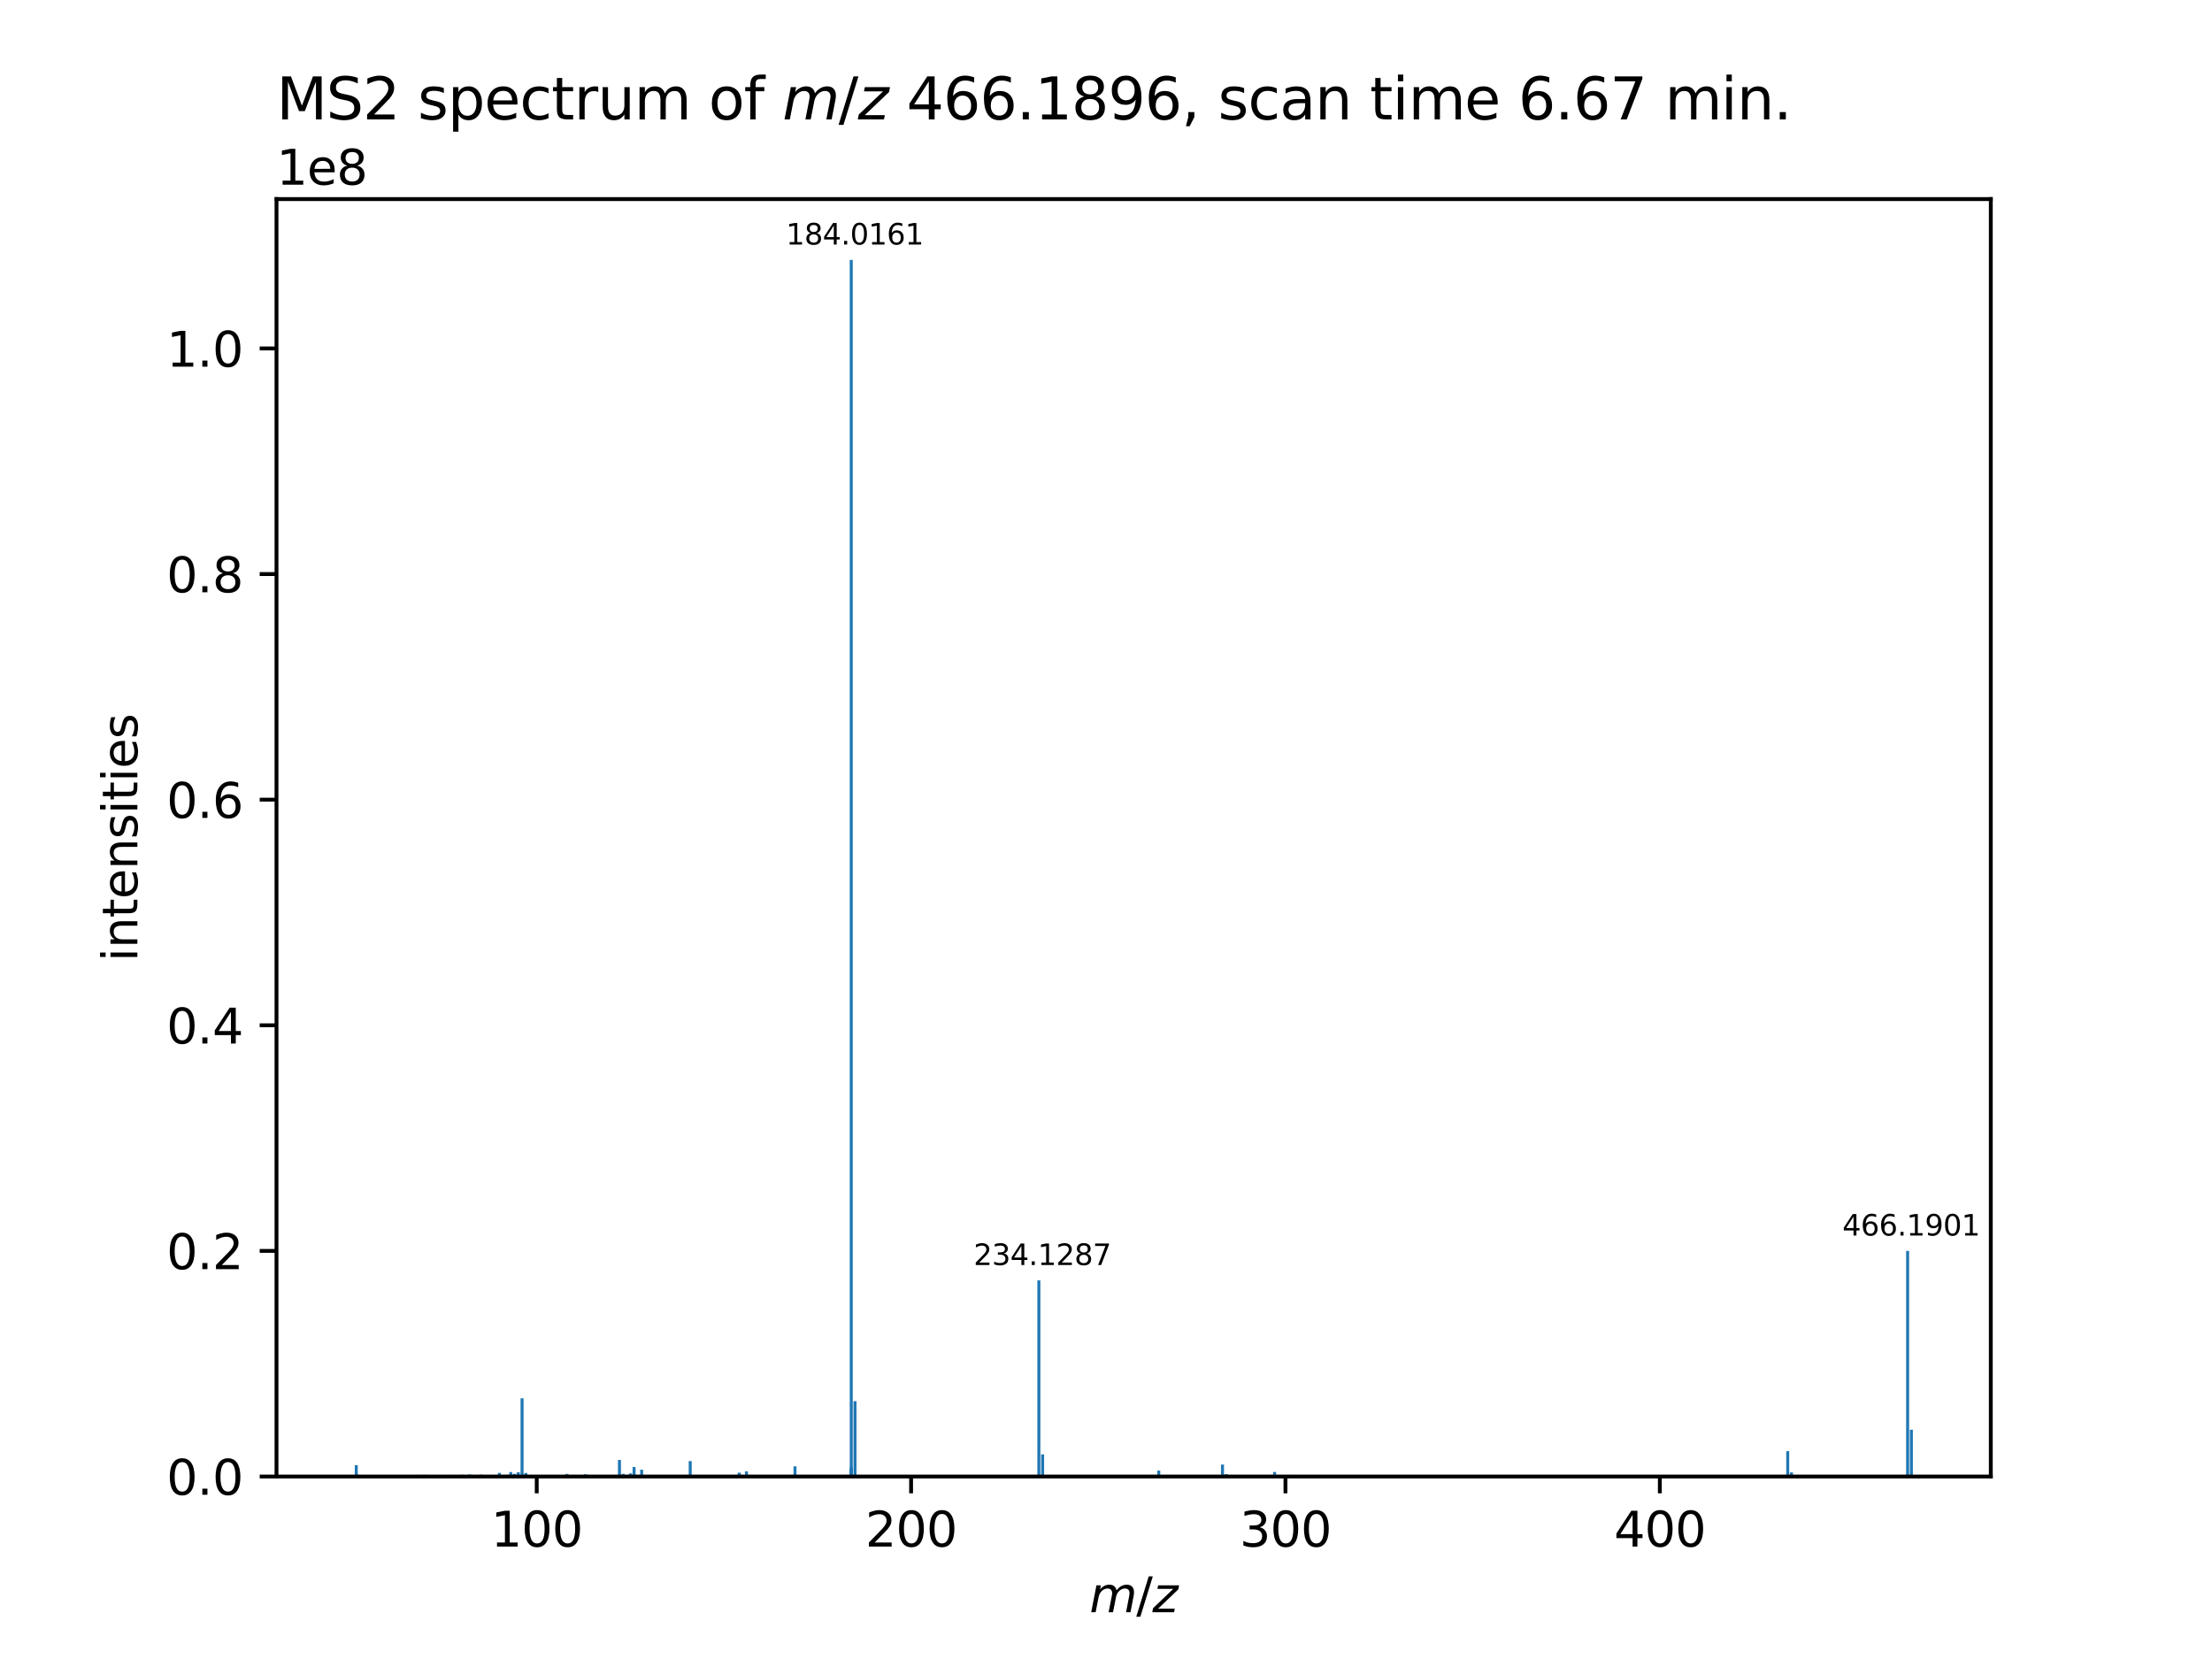 <?xml version="1.0" encoding="utf-8" standalone="no"?>
<!DOCTYPE svg PUBLIC "-//W3C//DTD SVG 1.1//EN"
  "http://www.w3.org/Graphics/SVG/1.1/DTD/svg11.dtd">
<svg xmlns:xlink="http://www.w3.org/1999/xlink" width="460.8pt" height="345.6pt" viewBox="0 0 460.8 345.6" xmlns="http://www.w3.org/2000/svg" version="1.1">
 <defs>
  <style type="text/css">*{stroke-linejoin: round; stroke-linecap: butt}</style>
 </defs>
 <g id="figure_1">
  <g id="patch_1">
   <path d="M 0 345.6 
L 460.8 345.6 
L 460.8 0 
L 0 0 
z
" style="fill: #ffffff"/>
  </g>
  <g id="axes_1">
   <g id="patch_2">
    <path d="M 57.6 307.584 
L 414.72 307.584 
L 414.72 41.472 
L 57.6 41.472 
z
" style="fill: #ffffff"/>
   </g>
   <g id="patch_3">
    <path d="M 73.833 307.584 
L 74.457 307.584 
L 74.457 307.444 
L 73.833 307.444 
z
" clip-path="url(#pfff3646373)" style="fill: #1f77b4"/>
   </g>
   <g id="patch_4">
    <path d="M 73.905 307.584 
L 74.529 307.584 
L 74.529 307.378 
L 73.905 307.378 
z
" clip-path="url(#pfff3646373)" style="fill: #1f77b4"/>
   </g>
   <g id="patch_5">
    <path d="M 73.907 307.584 
L 74.531 307.584 
L 74.531 305.225 
L 73.907 305.225 
z
" clip-path="url(#pfff3646373)" style="fill: #1f77b4"/>
   </g>
   <g id="patch_6">
    <path d="M 73.994 307.584 
L 74.618 307.584 
L 74.618 307.101 
L 73.994 307.101 
z
" clip-path="url(#pfff3646373)" style="fill: #1f77b4"/>
   </g>
   <g id="patch_7">
    <path d="M 75.737 307.584 
L 76.361 307.584 
L 76.361 307.482 
L 75.737 307.482 
z
" clip-path="url(#pfff3646373)" style="fill: #1f77b4"/>
   </g>
   <g id="patch_8">
    <path d="M 75.976 307.584 
L 76.599 307.584 
L 76.599 307.483 
L 75.976 307.483 
z
" clip-path="url(#pfff3646373)" style="fill: #1f77b4"/>
   </g>
   <g id="patch_9">
    <path d="M 76.446 307.584 
L 77.07 307.584 
L 77.07 307.4 
L 76.446 307.4 
z
" clip-path="url(#pfff3646373)" style="fill: #1f77b4"/>
   </g>
   <g id="patch_10">
    <path d="M 84.98 307.584 
L 85.603 307.584 
L 85.603 307.481 
L 84.98 307.481 
z
" clip-path="url(#pfff3646373)" style="fill: #1f77b4"/>
   </g>
   <g id="patch_11">
    <path d="M 85.386 307.584 
L 86.01 307.584 
L 86.01 307.491 
L 85.386 307.491 
z
" clip-path="url(#pfff3646373)" style="fill: #1f77b4"/>
   </g>
   <g id="patch_12">
    <path d="M 85.805 307.584 
L 86.429 307.584 
L 86.429 307.342 
L 85.805 307.342 
z
" clip-path="url(#pfff3646373)" style="fill: #1f77b4"/>
   </g>
   <g id="patch_13">
    <path d="M 86.581 307.584 
L 87.205 307.584 
L 87.205 307.243 
L 86.581 307.243 
z
" clip-path="url(#pfff3646373)" style="fill: #1f77b4"/>
   </g>
   <g id="patch_14">
    <path d="M 87.377 307.584 
L 88.001 307.584 
L 88.001 307.37 
L 87.377 307.37 
z
" clip-path="url(#pfff3646373)" style="fill: #1f77b4"/>
   </g>
   <g id="patch_15">
    <path d="M 87.694 307.584 
L 88.318 307.584 
L 88.318 307.482 
L 87.694 307.482 
z
" clip-path="url(#pfff3646373)" style="fill: #1f77b4"/>
   </g>
   <g id="patch_16">
    <path d="M 88.153 307.584 
L 88.777 307.584 
L 88.777 307.243 
L 88.153 307.243 
z
" clip-path="url(#pfff3646373)" style="fill: #1f77b4"/>
   </g>
   <g id="patch_17">
    <path d="M 94.368 307.584 
L 94.992 307.584 
L 94.992 307.247 
L 94.368 307.247 
z
" clip-path="url(#pfff3646373)" style="fill: #1f77b4"/>
   </g>
   <g id="patch_18">
    <path d="M 95.939 307.584 
L 96.563 307.584 
L 96.563 307.225 
L 95.939 307.225 
z
" clip-path="url(#pfff3646373)" style="fill: #1f77b4"/>
   </g>
   <g id="patch_19">
    <path d="M 96.726 307.584 
L 97.35 307.584 
L 97.35 307.349 
L 96.726 307.349 
z
" clip-path="url(#pfff3646373)" style="fill: #1f77b4"/>
   </g>
   <g id="patch_20">
    <path d="M 97.511 307.584 
L 98.135 307.584 
L 98.135 307.152 
L 97.511 307.152 
z
" clip-path="url(#pfff3646373)" style="fill: #1f77b4"/>
   </g>
   <g id="patch_21">
    <path d="M 99.851 307.584 
L 100.475 307.584 
L 100.475 307.199 
L 99.851 307.199 
z
" clip-path="url(#pfff3646373)" style="fill: #1f77b4"/>
   </g>
   <g id="patch_22">
    <path d="M 103.726 307.584 
L 104.35 307.584 
L 104.35 306.836 
L 103.726 306.836 
z
" clip-path="url(#pfff3646373)" style="fill: #1f77b4"/>
   </g>
   <g id="patch_23">
    <path d="M 103.854 307.584 
L 104.478 307.584 
L 104.478 307.476 
L 103.854 307.476 
z
" clip-path="url(#pfff3646373)" style="fill: #1f77b4"/>
   </g>
   <g id="patch_24">
    <path d="M 105.298 307.584 
L 105.922 307.584 
L 105.922 307.229 
L 105.298 307.229 
z
" clip-path="url(#pfff3646373)" style="fill: #1f77b4"/>
   </g>
   <g id="patch_25">
    <path d="M 106.084 307.584 
L 106.708 307.584 
L 106.708 306.664 
L 106.084 306.664 
z
" clip-path="url(#pfff3646373)" style="fill: #1f77b4"/>
   </g>
   <g id="patch_26">
    <path d="M 106.87 307.584 
L 107.494 307.584 
L 107.494 307.033 
L 106.87 307.033 
z
" clip-path="url(#pfff3646373)" style="fill: #1f77b4"/>
   </g>
   <g id="patch_27">
    <path d="M 107.656 307.584 
L 108.28 307.584 
L 108.28 306.684 
L 107.656 306.684 
z
" clip-path="url(#pfff3646373)" style="fill: #1f77b4"/>
   </g>
   <g id="patch_28">
    <path d="M 108.442 307.584 
L 109.066 307.584 
L 109.066 291.286 
L 108.442 291.286 
z
" clip-path="url(#pfff3646373)" style="fill: #1f77b4"/>
   </g>
   <g id="patch_29">
    <path d="M 109.224 307.584 
L 109.848 307.584 
L 109.848 306.84 
L 109.224 306.84 
z
" clip-path="url(#pfff3646373)" style="fill: #1f77b4"/>
   </g>
   <g id="patch_30">
    <path d="M 111.557 307.584 
L 112.181 307.584 
L 112.181 307.265 
L 111.557 307.265 
z
" clip-path="url(#pfff3646373)" style="fill: #1f77b4"/>
   </g>
   <g id="patch_31">
    <path d="M 117.8 307.584 
L 118.424 307.584 
L 118.424 307.036 
L 117.8 307.036 
z
" clip-path="url(#pfff3646373)" style="fill: #1f77b4"/>
   </g>
   <g id="patch_32">
    <path d="M 119.372 307.584 
L 119.996 307.584 
L 119.996 307.461 
L 119.372 307.461 
z
" clip-path="url(#pfff3646373)" style="fill: #1f77b4"/>
   </g>
   <g id="patch_33">
    <path d="M 121.639 307.584 
L 122.263 307.584 
L 122.263 307.109 
L 121.639 307.109 
z
" clip-path="url(#pfff3646373)" style="fill: #1f77b4"/>
   </g>
   <g id="patch_34">
    <path d="M 127.13 307.584 
L 127.754 307.584 
L 127.754 307.389 
L 127.13 307.389 
z
" clip-path="url(#pfff3646373)" style="fill: #1f77b4"/>
   </g>
   <g id="patch_35">
    <path d="M 128.724 307.584 
L 129.348 307.584 
L 129.348 307.437 
L 128.724 307.437 
z
" clip-path="url(#pfff3646373)" style="fill: #1f77b4"/>
   </g>
   <g id="patch_36">
    <path d="M 128.731 307.584 
L 129.354 307.584 
L 129.354 304.133 
L 128.731 304.133 
z
" clip-path="url(#pfff3646373)" style="fill: #1f77b4"/>
   </g>
   <g id="patch_37">
    <path d="M 129.516 307.584 
L 130.14 307.584 
L 130.14 307.03 
L 129.516 307.03 
z
" clip-path="url(#pfff3646373)" style="fill: #1f77b4"/>
   </g>
   <g id="patch_38">
    <path d="M 131.026 307.584 
L 131.65 307.584 
L 131.65 306.933 
L 131.026 306.933 
z
" clip-path="url(#pfff3646373)" style="fill: #1f77b4"/>
   </g>
   <g id="patch_39">
    <path d="M 131.783 307.584 
L 132.407 307.584 
L 132.407 305.597 
L 131.783 305.597 
z
" clip-path="url(#pfff3646373)" style="fill: #1f77b4"/>
   </g>
   <g id="patch_40">
    <path d="M 132.548 307.584 
L 133.172 307.584 
L 133.172 307.456 
L 132.548 307.456 
z
" clip-path="url(#pfff3646373)" style="fill: #1f77b4"/>
   </g>
   <g id="patch_41">
    <path d="M 133.355 307.584 
L 133.979 307.584 
L 133.979 306.165 
L 133.355 306.165 
z
" clip-path="url(#pfff3646373)" style="fill: #1f77b4"/>
   </g>
   <g id="patch_42">
    <path d="M 133.418 307.584 
L 134.042 307.584 
L 134.042 307.308 
L 133.418 307.308 
z
" clip-path="url(#pfff3646373)" style="fill: #1f77b4"/>
   </g>
   <g id="patch_43">
    <path d="M 143.471 307.584 
L 144.095 307.584 
L 144.095 304.369 
L 143.471 304.369 
z
" clip-path="url(#pfff3646373)" style="fill: #1f77b4"/>
   </g>
   <g id="patch_44">
    <path d="M 143.479 307.584 
L 144.103 307.584 
L 144.103 307.465 
L 143.479 307.465 
z
" clip-path="url(#pfff3646373)" style="fill: #1f77b4"/>
   </g>
   <g id="patch_45">
    <path d="M 145.829 307.584 
L 146.452 307.584 
L 146.452 307.318 
L 145.829 307.318 
z
" clip-path="url(#pfff3646373)" style="fill: #1f77b4"/>
   </g>
   <g id="patch_46">
    <path d="M 149.749 307.584 
L 150.373 307.584 
L 150.373 307.46 
L 149.749 307.46 
z
" clip-path="url(#pfff3646373)" style="fill: #1f77b4"/>
   </g>
   <g id="patch_47">
    <path d="M 152.887 307.584 
L 153.51 307.584 
L 153.51 307.281 
L 152.887 307.281 
z
" clip-path="url(#pfff3646373)" style="fill: #1f77b4"/>
   </g>
   <g id="patch_48">
    <path d="M 153.615 307.584 
L 154.239 307.584 
L 154.239 307.049 
L 153.615 307.049 
z
" clip-path="url(#pfff3646373)" style="fill: #1f77b4"/>
   </g>
   <g id="patch_49">
    <path d="M 153.707 307.584 
L 154.33 307.584 
L 154.33 306.783 
L 153.707 306.783 
z
" clip-path="url(#pfff3646373)" style="fill: #1f77b4"/>
   </g>
   <g id="patch_50">
    <path d="M 155.187 307.584 
L 155.811 307.584 
L 155.811 306.504 
L 155.187 306.504 
z
" clip-path="url(#pfff3646373)" style="fill: #1f77b4"/>
   </g>
   <g id="patch_51">
    <path d="M 165.303 307.584 
L 165.927 307.584 
L 165.927 305.472 
L 165.303 305.472 
z
" clip-path="url(#pfff3646373)" style="fill: #1f77b4"/>
   </g>
   <g id="patch_52">
    <path d="M 176.249 307.584 
L 176.873 307.584 
L 176.873 307.46 
L 176.249 307.46 
z
" clip-path="url(#pfff3646373)" style="fill: #1f77b4"/>
   </g>
   <g id="patch_53">
    <path d="M 176.964 307.584 
L 177.588 307.584 
L 177.588 307.409 
L 176.964 307.409 
z
" clip-path="url(#pfff3646373)" style="fill: #1f77b4"/>
   </g>
   <g id="patch_54">
    <path d="M 176.986 307.584 
L 177.609 307.584 
L 177.609 306.989 
L 176.986 306.989 
z
" clip-path="url(#pfff3646373)" style="fill: #1f77b4"/>
   </g>
   <g id="patch_55">
    <path d="M 176.994 307.584 
L 177.618 307.584 
L 177.618 306.063 
L 176.994 306.063 
z
" clip-path="url(#pfff3646373)" style="fill: #1f77b4"/>
   </g>
   <g id="patch_56">
    <path d="M 176.999 307.584 
L 177.623 307.584 
L 177.623 306.064 
L 176.999 306.064 
z
" clip-path="url(#pfff3646373)" style="fill: #1f77b4"/>
   </g>
   <g id="patch_57">
    <path d="M 177.02 307.584 
L 177.644 307.584 
L 177.644 54.144 
L 177.02 54.144 
z
" clip-path="url(#pfff3646373)" style="fill: #1f77b4"/>
   </g>
   <g id="patch_58">
    <path d="M 177.042 307.584 
L 177.666 307.584 
L 177.666 306.312 
L 177.042 306.312 
z
" clip-path="url(#pfff3646373)" style="fill: #1f77b4"/>
   </g>
   <g id="patch_59">
    <path d="M 177.047 307.584 
L 177.671 307.584 
L 177.671 305.597 
L 177.047 305.597 
z
" clip-path="url(#pfff3646373)" style="fill: #1f77b4"/>
   </g>
   <g id="patch_60">
    <path d="M 177.054 307.584 
L 177.678 307.584 
L 177.678 307.055 
L 177.054 307.055 
z
" clip-path="url(#pfff3646373)" style="fill: #1f77b4"/>
   </g>
   <g id="patch_61">
    <path d="M 177.062 307.584 
L 177.686 307.584 
L 177.686 307.297 
L 177.062 307.297 
z
" clip-path="url(#pfff3646373)" style="fill: #1f77b4"/>
   </g>
   <g id="patch_62">
    <path d="M 177.803 307.584 
L 178.426 307.584 
L 178.426 291.891 
L 177.803 291.891 
z
" clip-path="url(#pfff3646373)" style="fill: #1f77b4"/>
   </g>
   <g id="patch_63">
    <path d="M 177.816 307.584 
L 178.44 307.584 
L 178.44 307.298 
L 177.816 307.298 
z
" clip-path="url(#pfff3646373)" style="fill: #1f77b4"/>
   </g>
   <g id="patch_64">
    <path d="M 179.35 307.584 
L 179.974 307.584 
L 179.974 307.344 
L 179.35 307.344 
z
" clip-path="url(#pfff3646373)" style="fill: #1f77b4"/>
   </g>
   <g id="patch_65">
    <path d="M 180.006 307.584 
L 180.63 307.584 
L 180.63 307.459 
L 180.006 307.459 
z
" clip-path="url(#pfff3646373)" style="fill: #1f77b4"/>
   </g>
   <g id="patch_66">
    <path d="M 185.721 307.584 
L 186.345 307.584 
L 186.345 307.453 
L 185.721 307.453 
z
" clip-path="url(#pfff3646373)" style="fill: #1f77b4"/>
   </g>
   <g id="patch_67">
    <path d="M 190.04 307.584 
L 190.664 307.584 
L 190.664 307.461 
L 190.04 307.461 
z
" clip-path="url(#pfff3646373)" style="fill: #1f77b4"/>
   </g>
   <g id="patch_68">
    <path d="M 195.813 307.584 
L 196.437 307.584 
L 196.437 307.431 
L 195.813 307.431 
z
" clip-path="url(#pfff3646373)" style="fill: #1f77b4"/>
   </g>
   <g id="patch_69">
    <path d="M 215.099 307.584 
L 215.722 307.584 
L 215.722 307.468 
L 215.099 307.468 
z
" clip-path="url(#pfff3646373)" style="fill: #1f77b4"/>
   </g>
   <g id="patch_70">
    <path d="M 216.102 307.584 
L 216.726 307.584 
L 216.726 266.729 
L 216.102 266.729 
z
" clip-path="url(#pfff3646373)" style="fill: #1f77b4"/>
   </g>
   <g id="patch_71">
    <path d="M 216.884 307.584 
L 217.508 307.584 
L 217.508 302.976 
L 216.884 302.976 
z
" clip-path="url(#pfff3646373)" style="fill: #1f77b4"/>
   </g>
   <g id="patch_72">
    <path d="M 230.148 307.584 
L 230.772 307.584 
L 230.772 307.371 
L 230.148 307.371 
z
" clip-path="url(#pfff3646373)" style="fill: #1f77b4"/>
   </g>
   <g id="patch_73">
    <path d="M 239.507 307.584 
L 240.131 307.584 
L 240.131 307.391 
L 239.507 307.391 
z
" clip-path="url(#pfff3646373)" style="fill: #1f77b4"/>
   </g>
   <g id="patch_74">
    <path d="M 241.078 307.584 
L 241.702 307.584 
L 241.702 306.347 
L 241.078 306.347 
z
" clip-path="url(#pfff3646373)" style="fill: #1f77b4"/>
   </g>
   <g id="patch_75">
    <path d="M 241.86 307.584 
L 242.484 307.584 
L 242.484 307.351 
L 241.86 307.351 
z
" clip-path="url(#pfff3646373)" style="fill: #1f77b4"/>
   </g>
   <g id="patch_76">
    <path d="M 254.357 307.584 
L 254.98 307.584 
L 254.98 305.101 
L 254.357 305.101 
z
" clip-path="url(#pfff3646373)" style="fill: #1f77b4"/>
   </g>
   <g id="patch_77">
    <path d="M 255.139 307.584 
L 255.763 307.584 
L 255.763 307.093 
L 255.139 307.093 
z
" clip-path="url(#pfff3646373)" style="fill: #1f77b4"/>
   </g>
   <g id="patch_78">
    <path d="M 265.212 307.584 
L 265.835 307.584 
L 265.835 306.63 
L 265.212 306.63 
z
" clip-path="url(#pfff3646373)" style="fill: #1f77b4"/>
   </g>
   <g id="patch_79">
    <path d="M 355.578 307.584 
L 356.202 307.584 
L 356.202 307.453 
L 355.578 307.453 
z
" clip-path="url(#pfff3646373)" style="fill: #1f77b4"/>
   </g>
   <g id="patch_80">
    <path d="M 372.105 307.584 
L 372.729 307.584 
L 372.729 302.305 
L 372.105 302.305 
z
" clip-path="url(#pfff3646373)" style="fill: #1f77b4"/>
   </g>
   <g id="patch_81">
    <path d="M 372.887 307.584 
L 373.51 307.584 
L 373.51 306.727 
L 372.887 306.727 
z
" clip-path="url(#pfff3646373)" style="fill: #1f77b4"/>
   </g>
   <g id="patch_82">
    <path d="M 397.081 307.584 
L 397.705 307.584 
L 397.705 260.591 
L 397.081 260.591 
z
" clip-path="url(#pfff3646373)" style="fill: #1f77b4"/>
   </g>
   <g id="patch_83">
    <path d="M 397.189 307.584 
L 397.812 307.584 
L 397.812 307.202 
L 397.189 307.202 
z
" clip-path="url(#pfff3646373)" style="fill: #1f77b4"/>
   </g>
   <g id="patch_84">
    <path d="M 397.863 307.584 
L 398.487 307.584 
L 398.487 297.842 
L 397.863 297.842 
z
" clip-path="url(#pfff3646373)" style="fill: #1f77b4"/>
   </g>
   <g id="matplotlib.axis_1">
    <g id="xtick_1">
     <g id="line2d_1">
      <defs>
       <path id="m2e89f249f2" d="M 0 0 
L 0 3.5 
" style="stroke: #000000; stroke-width: 0.8"/>
      </defs>
      <g>
       <use xlink:href="#m2e89f249f2" x="111.81" y="307.584" style="stroke: #000000; stroke-width: 0.8"/>
      </g>
     </g>
     <g id="text_1">
      <!-- 100 -->
      <g transform="translate(102.266 322.182) scale(0.1 -0.1)">
       <defs>
        <path id="DejaVuSans-31" d="M 794 531 
L 1825 531 
L 1825 4091 
L 703 3866 
L 703 4441 
L 1819 4666 
L 2450 4666 
L 2450 531 
L 3481 531 
L 3481 0 
L 794 0 
L 794 531 
z
" transform="scale(0.016)"/>
        <path id="DejaVuSans-30" d="M 2034 4250 
Q 1547 4250 1301 3770 
Q 1056 3291 1056 2328 
Q 1056 1369 1301 889 
Q 1547 409 2034 409 
Q 2525 409 2770 889 
Q 3016 1369 3016 2328 
Q 3016 3291 2770 3770 
Q 2525 4250 2034 4250 
z
M 2034 4750 
Q 2819 4750 3233 4129 
Q 3647 3509 3647 2328 
Q 3647 1150 3233 529 
Q 2819 -91 2034 -91 
Q 1250 -91 836 529 
Q 422 1150 422 2328 
Q 422 3509 836 4129 
Q 1250 4750 2034 4750 
z
" transform="scale(0.016)"/>
       </defs>
       <use xlink:href="#DejaVuSans-31"/>
       <use xlink:href="#DejaVuSans-30" x="63.623"/>
       <use xlink:href="#DejaVuSans-30" x="127.246"/>
      </g>
     </g>
    </g>
    <g id="xtick_2">
     <g id="line2d_2">
      <g>
       <use xlink:href="#m2e89f249f2" x="189.798" y="307.584" style="stroke: #000000; stroke-width: 0.8"/>
      </g>
     </g>
     <g id="text_2">
      <!-- 200 -->
      <g transform="translate(180.254 322.182) scale(0.1 -0.1)">
       <defs>
        <path id="DejaVuSans-32" d="M 1228 531 
L 3431 531 
L 3431 0 
L 469 0 
L 469 531 
Q 828 903 1448 1529 
Q 2069 2156 2228 2338 
Q 2531 2678 2651 2914 
Q 2772 3150 2772 3378 
Q 2772 3750 2511 3984 
Q 2250 4219 1831 4219 
Q 1534 4219 1204 4116 
Q 875 4013 500 3803 
L 500 4441 
Q 881 4594 1212 4672 
Q 1544 4750 1819 4750 
Q 2544 4750 2975 4387 
Q 3406 4025 3406 3419 
Q 3406 3131 3298 2873 
Q 3191 2616 2906 2266 
Q 2828 2175 2409 1742 
Q 1991 1309 1228 531 
z
" transform="scale(0.016)"/>
       </defs>
       <use xlink:href="#DejaVuSans-32"/>
       <use xlink:href="#DejaVuSans-30" x="63.623"/>
       <use xlink:href="#DejaVuSans-30" x="127.246"/>
      </g>
     </g>
    </g>
    <g id="xtick_3">
     <g id="line2d_3">
      <g>
       <use xlink:href="#m2e89f249f2" x="267.785" y="307.584" style="stroke: #000000; stroke-width: 0.8"/>
      </g>
     </g>
     <g id="text_3">
      <!-- 300 -->
      <g transform="translate(258.242 322.182) scale(0.1 -0.1)">
       <defs>
        <path id="DejaVuSans-33" d="M 2597 2516 
Q 3050 2419 3304 2112 
Q 3559 1806 3559 1356 
Q 3559 666 3084 287 
Q 2609 -91 1734 -91 
Q 1441 -91 1130 -33 
Q 819 25 488 141 
L 488 750 
Q 750 597 1062 519 
Q 1375 441 1716 441 
Q 2309 441 2620 675 
Q 2931 909 2931 1356 
Q 2931 1769 2642 2001 
Q 2353 2234 1838 2234 
L 1294 2234 
L 1294 2753 
L 1863 2753 
Q 2328 2753 2575 2939 
Q 2822 3125 2822 3475 
Q 2822 3834 2567 4026 
Q 2313 4219 1838 4219 
Q 1578 4219 1281 4162 
Q 984 4106 628 3988 
L 628 4550 
Q 988 4650 1302 4700 
Q 1616 4750 1894 4750 
Q 2613 4750 3031 4423 
Q 3450 4097 3450 3541 
Q 3450 3153 3228 2886 
Q 3006 2619 2597 2516 
z
" transform="scale(0.016)"/>
       </defs>
       <use xlink:href="#DejaVuSans-33"/>
       <use xlink:href="#DejaVuSans-30" x="63.623"/>
       <use xlink:href="#DejaVuSans-30" x="127.246"/>
      </g>
     </g>
    </g>
    <g id="xtick_4">
     <g id="line2d_4">
      <g>
       <use xlink:href="#m2e89f249f2" x="345.773" y="307.584" style="stroke: #000000; stroke-width: 0.8"/>
      </g>
     </g>
     <g id="text_4">
      <!-- 400 -->
      <g transform="translate(336.229 322.182) scale(0.1 -0.1)">
       <defs>
        <path id="DejaVuSans-34" d="M 2419 4116 
L 825 1625 
L 2419 1625 
L 2419 4116 
z
M 2253 4666 
L 3047 4666 
L 3047 1625 
L 3713 1625 
L 3713 1100 
L 3047 1100 
L 3047 0 
L 2419 0 
L 2419 1100 
L 313 1100 
L 313 1709 
L 2253 4666 
z
" transform="scale(0.016)"/>
       </defs>
       <use xlink:href="#DejaVuSans-34"/>
       <use xlink:href="#DejaVuSans-30" x="63.623"/>
       <use xlink:href="#DejaVuSans-30" x="127.246"/>
      </g>
     </g>
    </g>
    <g id="text_5">
     <!-- ${m/z}$ -->
     <g transform="translate(226.96 335.861) scale(0.1 -0.1)">
      <defs>
       <path id="DejaVuSans-Oblique-6d" d="M 5747 2113 
L 5338 0 
L 4763 0 
L 5166 2094 
Q 5191 2228 5203 2325 
Q 5216 2422 5216 2491 
Q 5216 2772 5059 2928 
Q 4903 3084 4622 3084 
Q 4203 3084 3875 2770 
Q 3547 2456 3450 1953 
L 3066 0 
L 2491 0 
L 2900 2094 
Q 2925 2209 2937 2307 
Q 2950 2406 2950 2484 
Q 2950 2769 2794 2926 
Q 2638 3084 2363 3084 
Q 1938 3084 1609 2770 
Q 1281 2456 1184 1953 
L 800 0 
L 225 0 
L 909 3500 
L 1484 3500 
L 1375 2956 
Q 1609 3263 1923 3423 
Q 2238 3584 2597 3584 
Q 2978 3584 3223 3384 
Q 3469 3184 3519 2828 
Q 3781 3197 4126 3390 
Q 4472 3584 4856 3584 
Q 5306 3584 5551 3325 
Q 5797 3066 5797 2591 
Q 5797 2488 5784 2364 
Q 5772 2241 5747 2113 
z
" transform="scale(0.016)"/>
       <path id="DejaVuSans-2f" d="M 1625 4666 
L 2156 4666 
L 531 -594 
L 0 -594 
L 1625 4666 
z
" transform="scale(0.016)"/>
       <path id="DejaVuSans-Oblique-7a" d="M 744 3500 
L 3475 3500 
L 3372 2975 
L 738 459 
L 2913 459 
L 2822 0 
L -19 0 
L 84 525 
L 2719 3041 
L 653 3041 
L 744 3500 
z
" transform="scale(0.016)"/>
      </defs>
      <use xlink:href="#DejaVuSans-Oblique-6d" transform="translate(0 0.094)"/>
      <use xlink:href="#DejaVuSans-2f" transform="translate(97.412 0.094)"/>
      <use xlink:href="#DejaVuSans-Oblique-7a" transform="translate(131.104 0.094)"/>
     </g>
    </g>
   </g>
   <g id="matplotlib.axis_2">
    <g id="ytick_1">
     <g id="line2d_5">
      <defs>
       <path id="m1fcea83c73" d="M 0 0 
L -3.5 0 
" style="stroke: #000000; stroke-width: 0.8"/>
      </defs>
      <g>
       <use xlink:href="#m1fcea83c73" x="57.6" y="307.584" style="stroke: #000000; stroke-width: 0.8"/>
      </g>
     </g>
     <g id="text_6">
      <!-- 0.0 -->
      <g transform="translate(34.697 311.383) scale(0.1 -0.1)">
       <defs>
        <path id="DejaVuSans-2e" d="M 684 794 
L 1344 794 
L 1344 0 
L 684 0 
L 684 794 
z
" transform="scale(0.016)"/>
       </defs>
       <use xlink:href="#DejaVuSans-30"/>
       <use xlink:href="#DejaVuSans-2e" x="63.623"/>
       <use xlink:href="#DejaVuSans-30" x="95.41"/>
      </g>
     </g>
    </g>
    <g id="ytick_2">
     <g id="line2d_6">
      <g>
       <use xlink:href="#m1fcea83c73" x="57.6" y="260.584" style="stroke: #000000; stroke-width: 0.8"/>
      </g>
     </g>
     <g id="text_7">
      <!-- 0.2 -->
      <g transform="translate(34.697 264.384) scale(0.1 -0.1)">
       <use xlink:href="#DejaVuSans-30"/>
       <use xlink:href="#DejaVuSans-2e" x="63.623"/>
       <use xlink:href="#DejaVuSans-32" x="95.41"/>
      </g>
     </g>
    </g>
    <g id="ytick_3">
     <g id="line2d_7">
      <g>
       <use xlink:href="#m1fcea83c73" x="57.6" y="213.585" style="stroke: #000000; stroke-width: 0.8"/>
      </g>
     </g>
     <g id="text_8">
      <!-- 0.4 -->
      <g transform="translate(34.697 217.384) scale(0.1 -0.1)">
       <use xlink:href="#DejaVuSans-30"/>
       <use xlink:href="#DejaVuSans-2e" x="63.623"/>
       <use xlink:href="#DejaVuSans-34" x="95.41"/>
      </g>
     </g>
    </g>
    <g id="ytick_4">
     <g id="line2d_8">
      <g>
       <use xlink:href="#m1fcea83c73" x="57.6" y="166.585" style="stroke: #000000; stroke-width: 0.8"/>
      </g>
     </g>
     <g id="text_9">
      <!-- 0.6 -->
      <g transform="translate(34.697 170.385) scale(0.1 -0.1)">
       <defs>
        <path id="DejaVuSans-36" d="M 2113 2584 
Q 1688 2584 1439 2293 
Q 1191 2003 1191 1497 
Q 1191 994 1439 701 
Q 1688 409 2113 409 
Q 2538 409 2786 701 
Q 3034 994 3034 1497 
Q 3034 2003 2786 2293 
Q 2538 2584 2113 2584 
z
M 3366 4563 
L 3366 3988 
Q 3128 4100 2886 4159 
Q 2644 4219 2406 4219 
Q 1781 4219 1451 3797 
Q 1122 3375 1075 2522 
Q 1259 2794 1537 2939 
Q 1816 3084 2150 3084 
Q 2853 3084 3261 2657 
Q 3669 2231 3669 1497 
Q 3669 778 3244 343 
Q 2819 -91 2113 -91 
Q 1303 -91 875 529 
Q 447 1150 447 2328 
Q 447 3434 972 4092 
Q 1497 4750 2381 4750 
Q 2619 4750 2861 4703 
Q 3103 4656 3366 4563 
z
" transform="scale(0.016)"/>
       </defs>
       <use xlink:href="#DejaVuSans-30"/>
       <use xlink:href="#DejaVuSans-2e" x="63.623"/>
       <use xlink:href="#DejaVuSans-36" x="95.41"/>
      </g>
     </g>
    </g>
    <g id="ytick_5">
     <g id="line2d_9">
      <g>
       <use xlink:href="#m1fcea83c73" x="57.6" y="119.586" style="stroke: #000000; stroke-width: 0.8"/>
      </g>
     </g>
     <g id="text_10">
      <!-- 0.8 -->
      <g transform="translate(34.697 123.385) scale(0.1 -0.1)">
       <defs>
        <path id="DejaVuSans-38" d="M 2034 2216 
Q 1584 2216 1326 1975 
Q 1069 1734 1069 1313 
Q 1069 891 1326 650 
Q 1584 409 2034 409 
Q 2484 409 2743 651 
Q 3003 894 3003 1313 
Q 3003 1734 2745 1975 
Q 2488 2216 2034 2216 
z
M 1403 2484 
Q 997 2584 770 2862 
Q 544 3141 544 3541 
Q 544 4100 942 4425 
Q 1341 4750 2034 4750 
Q 2731 4750 3128 4425 
Q 3525 4100 3525 3541 
Q 3525 3141 3298 2862 
Q 3072 2584 2669 2484 
Q 3125 2378 3379 2068 
Q 3634 1759 3634 1313 
Q 3634 634 3220 271 
Q 2806 -91 2034 -91 
Q 1263 -91 848 271 
Q 434 634 434 1313 
Q 434 1759 690 2068 
Q 947 2378 1403 2484 
z
M 1172 3481 
Q 1172 3119 1398 2916 
Q 1625 2713 2034 2713 
Q 2441 2713 2670 2916 
Q 2900 3119 2900 3481 
Q 2900 3844 2670 4047 
Q 2441 4250 2034 4250 
Q 1625 4250 1398 4047 
Q 1172 3844 1172 3481 
z
" transform="scale(0.016)"/>
       </defs>
       <use xlink:href="#DejaVuSans-30"/>
       <use xlink:href="#DejaVuSans-2e" x="63.623"/>
       <use xlink:href="#DejaVuSans-38" x="95.41"/>
      </g>
     </g>
    </g>
    <g id="ytick_6">
     <g id="line2d_10">
      <g>
       <use xlink:href="#m1fcea83c73" x="57.6" y="72.586" style="stroke: #000000; stroke-width: 0.8"/>
      </g>
     </g>
     <g id="text_11">
      <!-- 1.0 -->
      <g transform="translate(34.697 76.386) scale(0.1 -0.1)">
       <use xlink:href="#DejaVuSans-31"/>
       <use xlink:href="#DejaVuSans-2e" x="63.623"/>
       <use xlink:href="#DejaVuSans-30" x="95.41"/>
      </g>
     </g>
    </g>
    <g id="text_12">
     <!-- intensities -->
     <g transform="translate(28.617 200.315) rotate(-90) scale(0.1 -0.1)">
      <defs>
       <path id="DejaVuSans-69" d="M 603 3500 
L 1178 3500 
L 1178 0 
L 603 0 
L 603 3500 
z
M 603 4863 
L 1178 4863 
L 1178 4134 
L 603 4134 
L 603 4863 
z
" transform="scale(0.016)"/>
       <path id="DejaVuSans-6e" d="M 3513 2113 
L 3513 0 
L 2938 0 
L 2938 2094 
Q 2938 2591 2744 2837 
Q 2550 3084 2163 3084 
Q 1697 3084 1428 2787 
Q 1159 2491 1159 1978 
L 1159 0 
L 581 0 
L 581 3500 
L 1159 3500 
L 1159 2956 
Q 1366 3272 1645 3428 
Q 1925 3584 2291 3584 
Q 2894 3584 3203 3211 
Q 3513 2838 3513 2113 
z
" transform="scale(0.016)"/>
       <path id="DejaVuSans-74" d="M 1172 4494 
L 1172 3500 
L 2356 3500 
L 2356 3053 
L 1172 3053 
L 1172 1153 
Q 1172 725 1289 603 
Q 1406 481 1766 481 
L 2356 481 
L 2356 0 
L 1766 0 
Q 1100 0 847 248 
Q 594 497 594 1153 
L 594 3053 
L 172 3053 
L 172 3500 
L 594 3500 
L 594 4494 
L 1172 4494 
z
" transform="scale(0.016)"/>
       <path id="DejaVuSans-65" d="M 3597 1894 
L 3597 1613 
L 953 1613 
Q 991 1019 1311 708 
Q 1631 397 2203 397 
Q 2534 397 2845 478 
Q 3156 559 3463 722 
L 3463 178 
Q 3153 47 2828 -22 
Q 2503 -91 2169 -91 
Q 1331 -91 842 396 
Q 353 884 353 1716 
Q 353 2575 817 3079 
Q 1281 3584 2069 3584 
Q 2775 3584 3186 3129 
Q 3597 2675 3597 1894 
z
M 3022 2063 
Q 3016 2534 2758 2815 
Q 2500 3097 2075 3097 
Q 1594 3097 1305 2825 
Q 1016 2553 972 2059 
L 3022 2063 
z
" transform="scale(0.016)"/>
       <path id="DejaVuSans-73" d="M 2834 3397 
L 2834 2853 
Q 2591 2978 2328 3040 
Q 2066 3103 1784 3103 
Q 1356 3103 1142 2972 
Q 928 2841 928 2578 
Q 928 2378 1081 2264 
Q 1234 2150 1697 2047 
L 1894 2003 
Q 2506 1872 2764 1633 
Q 3022 1394 3022 966 
Q 3022 478 2636 193 
Q 2250 -91 1575 -91 
Q 1294 -91 989 -36 
Q 684 19 347 128 
L 347 722 
Q 666 556 975 473 
Q 1284 391 1588 391 
Q 1994 391 2212 530 
Q 2431 669 2431 922 
Q 2431 1156 2273 1281 
Q 2116 1406 1581 1522 
L 1381 1569 
Q 847 1681 609 1914 
Q 372 2147 372 2553 
Q 372 3047 722 3315 
Q 1072 3584 1716 3584 
Q 2034 3584 2315 3537 
Q 2597 3491 2834 3397 
z
" transform="scale(0.016)"/>
      </defs>
      <use xlink:href="#DejaVuSans-69"/>
      <use xlink:href="#DejaVuSans-6e" x="27.783"/>
      <use xlink:href="#DejaVuSans-74" x="91.162"/>
      <use xlink:href="#DejaVuSans-65" x="130.371"/>
      <use xlink:href="#DejaVuSans-6e" x="191.895"/>
      <use xlink:href="#DejaVuSans-73" x="255.273"/>
      <use xlink:href="#DejaVuSans-69" x="307.373"/>
      <use xlink:href="#DejaVuSans-74" x="335.156"/>
      <use xlink:href="#DejaVuSans-69" x="374.365"/>
      <use xlink:href="#DejaVuSans-65" x="402.148"/>
      <use xlink:href="#DejaVuSans-73" x="463.672"/>
     </g>
    </g>
    <g id="text_13">
     <!-- 1e8 -->
     <g transform="translate(57.6 38.472) scale(0.1 -0.1)">
      <use xlink:href="#DejaVuSans-31"/>
      <use xlink:href="#DejaVuSans-65" x="63.623"/>
      <use xlink:href="#DejaVuSans-38" x="125.146"/>
     </g>
    </g>
   </g>
   <g id="patch_85">
    <path d="M 57.6 307.584 
L 57.6 41.472 
" style="fill: none; stroke: #000000; stroke-width: 0.8; stroke-linejoin: miter; stroke-linecap: square"/>
   </g>
   <g id="patch_86">
    <path d="M 414.72 307.584 
L 414.72 41.472 
" style="fill: none; stroke: #000000; stroke-width: 0.8; stroke-linejoin: miter; stroke-linecap: square"/>
   </g>
   <g id="patch_87">
    <path d="M 57.6 307.584 
L 414.72 307.584 
" style="fill: none; stroke: #000000; stroke-width: 0.8; stroke-linejoin: miter; stroke-linecap: square"/>
   </g>
   <g id="patch_88">
    <path d="M 57.6 41.472 
L 414.72 41.472 
" style="fill: none; stroke: #000000; stroke-width: 0.8; stroke-linejoin: miter; stroke-linecap: square"/>
   </g>
   <g id="text_14">
    <!-- 184.0161 -->
    <g transform="translate(163.737 50.94) scale(0.06 -0.06)">
     <use xlink:href="#DejaVuSans-31"/>
     <use xlink:href="#DejaVuSans-38" x="63.623"/>
     <use xlink:href="#DejaVuSans-34" x="127.246"/>
     <use xlink:href="#DejaVuSans-2e" x="190.869"/>
     <use xlink:href="#DejaVuSans-30" x="222.656"/>
     <use xlink:href="#DejaVuSans-31" x="286.279"/>
     <use xlink:href="#DejaVuSans-36" x="349.902"/>
     <use xlink:href="#DejaVuSans-31" x="413.525"/>
    </g>
   </g>
   <g id="text_15">
    <!-- 234.1287 -->
    <g transform="translate(202.819 263.525) scale(0.06 -0.06)">
     <defs>
      <path id="DejaVuSans-37" d="M 525 4666 
L 3525 4666 
L 3525 4397 
L 1831 0 
L 1172 0 
L 2766 4134 
L 525 4134 
L 525 4666 
z
" transform="scale(0.016)"/>
     </defs>
     <use xlink:href="#DejaVuSans-32"/>
     <use xlink:href="#DejaVuSans-33" x="63.623"/>
     <use xlink:href="#DejaVuSans-34" x="127.246"/>
     <use xlink:href="#DejaVuSans-2e" x="190.869"/>
     <use xlink:href="#DejaVuSans-31" x="222.656"/>
     <use xlink:href="#DejaVuSans-32" x="286.279"/>
     <use xlink:href="#DejaVuSans-38" x="349.902"/>
     <use xlink:href="#DejaVuSans-37" x="413.525"/>
    </g>
   </g>
   <g id="text_16">
    <!-- 466.1901 -->
    <g transform="translate(383.799 257.387) scale(0.06 -0.06)">
     <defs>
      <path id="DejaVuSans-39" d="M 703 97 
L 703 672 
Q 941 559 1184 500 
Q 1428 441 1663 441 
Q 2288 441 2617 861 
Q 2947 1281 2994 2138 
Q 2813 1869 2534 1725 
Q 2256 1581 1919 1581 
Q 1219 1581 811 2004 
Q 403 2428 403 3163 
Q 403 3881 828 4315 
Q 1253 4750 1959 4750 
Q 2769 4750 3195 4129 
Q 3622 3509 3622 2328 
Q 3622 1225 3098 567 
Q 2575 -91 1691 -91 
Q 1453 -91 1209 -44 
Q 966 3 703 97 
z
M 1959 2075 
Q 2384 2075 2632 2365 
Q 2881 2656 2881 3163 
Q 2881 3666 2632 3958 
Q 2384 4250 1959 4250 
Q 1534 4250 1286 3958 
Q 1038 3666 1038 3163 
Q 1038 2656 1286 2365 
Q 1534 2075 1959 2075 
z
" transform="scale(0.016)"/>
     </defs>
     <use xlink:href="#DejaVuSans-34"/>
     <use xlink:href="#DejaVuSans-36" x="63.623"/>
     <use xlink:href="#DejaVuSans-36" x="127.246"/>
     <use xlink:href="#DejaVuSans-2e" x="190.869"/>
     <use xlink:href="#DejaVuSans-31" x="222.656"/>
     <use xlink:href="#DejaVuSans-39" x="286.279"/>
     <use xlink:href="#DejaVuSans-30" x="349.902"/>
     <use xlink:href="#DejaVuSans-31" x="413.525"/>
    </g>
   </g>
   <g id="text_17">
    <!-- MS2 spectrum of ${m/z}$ 466.1896, scan time 6.67 min. -->
    <g transform="translate(57.6 24.874) scale(0.12 -0.12)">
     <defs>
      <path id="DejaVuSans-4d" d="M 628 4666 
L 1569 4666 
L 2759 1491 
L 3956 4666 
L 4897 4666 
L 4897 0 
L 4281 0 
L 4281 4097 
L 3078 897 
L 2444 897 
L 1241 4097 
L 1241 0 
L 628 0 
L 628 4666 
z
" transform="scale(0.016)"/>
      <path id="DejaVuSans-53" d="M 3425 4513 
L 3425 3897 
Q 3066 4069 2747 4153 
Q 2428 4238 2131 4238 
Q 1616 4238 1336 4038 
Q 1056 3838 1056 3469 
Q 1056 3159 1242 3001 
Q 1428 2844 1947 2747 
L 2328 2669 
Q 3034 2534 3370 2195 
Q 3706 1856 3706 1288 
Q 3706 609 3251 259 
Q 2797 -91 1919 -91 
Q 1588 -91 1214 -16 
Q 841 59 441 206 
L 441 856 
Q 825 641 1194 531 
Q 1563 422 1919 422 
Q 2459 422 2753 634 
Q 3047 847 3047 1241 
Q 3047 1584 2836 1778 
Q 2625 1972 2144 2069 
L 1759 2144 
Q 1053 2284 737 2584 
Q 422 2884 422 3419 
Q 422 4038 858 4394 
Q 1294 4750 2059 4750 
Q 2388 4750 2728 4690 
Q 3069 4631 3425 4513 
z
" transform="scale(0.016)"/>
      <path id="DejaVuSans-20" transform="scale(0.016)"/>
      <path id="DejaVuSans-70" d="M 1159 525 
L 1159 -1331 
L 581 -1331 
L 581 3500 
L 1159 3500 
L 1159 2969 
Q 1341 3281 1617 3432 
Q 1894 3584 2278 3584 
Q 2916 3584 3314 3078 
Q 3713 2572 3713 1747 
Q 3713 922 3314 415 
Q 2916 -91 2278 -91 
Q 1894 -91 1617 61 
Q 1341 213 1159 525 
z
M 3116 1747 
Q 3116 2381 2855 2742 
Q 2594 3103 2138 3103 
Q 1681 3103 1420 2742 
Q 1159 2381 1159 1747 
Q 1159 1113 1420 752 
Q 1681 391 2138 391 
Q 2594 391 2855 752 
Q 3116 1113 3116 1747 
z
" transform="scale(0.016)"/>
      <path id="DejaVuSans-63" d="M 3122 3366 
L 3122 2828 
Q 2878 2963 2633 3030 
Q 2388 3097 2138 3097 
Q 1578 3097 1268 2742 
Q 959 2388 959 1747 
Q 959 1106 1268 751 
Q 1578 397 2138 397 
Q 2388 397 2633 464 
Q 2878 531 3122 666 
L 3122 134 
Q 2881 22 2623 -34 
Q 2366 -91 2075 -91 
Q 1284 -91 818 406 
Q 353 903 353 1747 
Q 353 2603 823 3093 
Q 1294 3584 2113 3584 
Q 2378 3584 2631 3529 
Q 2884 3475 3122 3366 
z
" transform="scale(0.016)"/>
      <path id="DejaVuSans-72" d="M 2631 2963 
Q 2534 3019 2420 3045 
Q 2306 3072 2169 3072 
Q 1681 3072 1420 2755 
Q 1159 2438 1159 1844 
L 1159 0 
L 581 0 
L 581 3500 
L 1159 3500 
L 1159 2956 
Q 1341 3275 1631 3429 
Q 1922 3584 2338 3584 
Q 2397 3584 2469 3576 
Q 2541 3569 2628 3553 
L 2631 2963 
z
" transform="scale(0.016)"/>
      <path id="DejaVuSans-75" d="M 544 1381 
L 544 3500 
L 1119 3500 
L 1119 1403 
Q 1119 906 1312 657 
Q 1506 409 1894 409 
Q 2359 409 2629 706 
Q 2900 1003 2900 1516 
L 2900 3500 
L 3475 3500 
L 3475 0 
L 2900 0 
L 2900 538 
Q 2691 219 2414 64 
Q 2138 -91 1772 -91 
Q 1169 -91 856 284 
Q 544 659 544 1381 
z
M 1991 3584 
L 1991 3584 
z
" transform="scale(0.016)"/>
      <path id="DejaVuSans-6d" d="M 3328 2828 
Q 3544 3216 3844 3400 
Q 4144 3584 4550 3584 
Q 5097 3584 5394 3201 
Q 5691 2819 5691 2113 
L 5691 0 
L 5113 0 
L 5113 2094 
Q 5113 2597 4934 2840 
Q 4756 3084 4391 3084 
Q 3944 3084 3684 2787 
Q 3425 2491 3425 1978 
L 3425 0 
L 2847 0 
L 2847 2094 
Q 2847 2600 2669 2842 
Q 2491 3084 2119 3084 
Q 1678 3084 1418 2786 
Q 1159 2488 1159 1978 
L 1159 0 
L 581 0 
L 581 3500 
L 1159 3500 
L 1159 2956 
Q 1356 3278 1631 3431 
Q 1906 3584 2284 3584 
Q 2666 3584 2933 3390 
Q 3200 3197 3328 2828 
z
" transform="scale(0.016)"/>
      <path id="DejaVuSans-6f" d="M 1959 3097 
Q 1497 3097 1228 2736 
Q 959 2375 959 1747 
Q 959 1119 1226 758 
Q 1494 397 1959 397 
Q 2419 397 2687 759 
Q 2956 1122 2956 1747 
Q 2956 2369 2687 2733 
Q 2419 3097 1959 3097 
z
M 1959 3584 
Q 2709 3584 3137 3096 
Q 3566 2609 3566 1747 
Q 3566 888 3137 398 
Q 2709 -91 1959 -91 
Q 1206 -91 779 398 
Q 353 888 353 1747 
Q 353 2609 779 3096 
Q 1206 3584 1959 3584 
z
" transform="scale(0.016)"/>
      <path id="DejaVuSans-66" d="M 2375 4863 
L 2375 4384 
L 1825 4384 
Q 1516 4384 1395 4259 
Q 1275 4134 1275 3809 
L 1275 3500 
L 2222 3500 
L 2222 3053 
L 1275 3053 
L 1275 0 
L 697 0 
L 697 3053 
L 147 3053 
L 147 3500 
L 697 3500 
L 697 3744 
Q 697 4328 969 4595 
Q 1241 4863 1831 4863 
L 2375 4863 
z
" transform="scale(0.016)"/>
      <path id="DejaVuSans-2c" d="M 750 794 
L 1409 794 
L 1409 256 
L 897 -744 
L 494 -744 
L 750 256 
L 750 794 
z
" transform="scale(0.016)"/>
      <path id="DejaVuSans-61" d="M 2194 1759 
Q 1497 1759 1228 1600 
Q 959 1441 959 1056 
Q 959 750 1161 570 
Q 1363 391 1709 391 
Q 2188 391 2477 730 
Q 2766 1069 2766 1631 
L 2766 1759 
L 2194 1759 
z
M 3341 1997 
L 3341 0 
L 2766 0 
L 2766 531 
Q 2569 213 2275 61 
Q 1981 -91 1556 -91 
Q 1019 -91 701 211 
Q 384 513 384 1019 
Q 384 1609 779 1909 
Q 1175 2209 1959 2209 
L 2766 2209 
L 2766 2266 
Q 2766 2663 2505 2880 
Q 2244 3097 1772 3097 
Q 1472 3097 1187 3025 
Q 903 2953 641 2809 
L 641 3341 
Q 956 3463 1253 3523 
Q 1550 3584 1831 3584 
Q 2591 3584 2966 3190 
Q 3341 2797 3341 1997 
z
" transform="scale(0.016)"/>
     </defs>
     <use xlink:href="#DejaVuSans-4d" transform="translate(0 0.016)"/>
     <use xlink:href="#DejaVuSans-53" transform="translate(86.279 0.016)"/>
     <use xlink:href="#DejaVuSans-32" transform="translate(149.756 0.016)"/>
     <use xlink:href="#DejaVuSans-20" transform="translate(213.379 0.016)"/>
     <use xlink:href="#DejaVuSans-73" transform="translate(245.166 0.016)"/>
     <use xlink:href="#DejaVuSans-70" transform="translate(297.266 0.016)"/>
     <use xlink:href="#DejaVuSans-65" transform="translate(360.742 0.016)"/>
     <use xlink:href="#DejaVuSans-63" transform="translate(422.266 0.016)"/>
     <use xlink:href="#DejaVuSans-74" transform="translate(477.246 0.016)"/>
     <use xlink:href="#DejaVuSans-72" transform="translate(516.455 0.016)"/>
     <use xlink:href="#DejaVuSans-75" transform="translate(557.568 0.016)"/>
     <use xlink:href="#DejaVuSans-6d" transform="translate(620.947 0.016)"/>
     <use xlink:href="#DejaVuSans-20" transform="translate(718.359 0.016)"/>
     <use xlink:href="#DejaVuSans-6f" transform="translate(750.146 0.016)"/>
     <use xlink:href="#DejaVuSans-66" transform="translate(811.328 0.016)"/>
     <use xlink:href="#DejaVuSans-20" transform="translate(846.533 0.016)"/>
     <use xlink:href="#DejaVuSans-Oblique-6d" transform="translate(878.32 0.016)"/>
     <use xlink:href="#DejaVuSans-2f" transform="translate(975.732 0.016)"/>
     <use xlink:href="#DejaVuSans-Oblique-7a" transform="translate(1009.424 0.016)"/>
     <use xlink:href="#DejaVuSans-20" transform="translate(1061.914 0.016)"/>
     <use xlink:href="#DejaVuSans-34" transform="translate(1093.701 0.016)"/>
     <use xlink:href="#DejaVuSans-36" transform="translate(1157.324 0.016)"/>
     <use xlink:href="#DejaVuSans-36" transform="translate(1220.947 0.016)"/>
     <use xlink:href="#DejaVuSans-2e" transform="translate(1284.57 0.016)"/>
     <use xlink:href="#DejaVuSans-31" transform="translate(1316.357 0.016)"/>
     <use xlink:href="#DejaVuSans-38" transform="translate(1379.98 0.016)"/>
     <use xlink:href="#DejaVuSans-39" transform="translate(1443.604 0.016)"/>
     <use xlink:href="#DejaVuSans-36" transform="translate(1507.227 0.016)"/>
     <use xlink:href="#DejaVuSans-2c" transform="translate(1570.85 0.016)"/>
     <use xlink:href="#DejaVuSans-20" transform="translate(1602.637 0.016)"/>
     <use xlink:href="#DejaVuSans-73" transform="translate(1634.424 0.016)"/>
     <use xlink:href="#DejaVuSans-63" transform="translate(1686.523 0.016)"/>
     <use xlink:href="#DejaVuSans-61" transform="translate(1741.504 0.016)"/>
     <use xlink:href="#DejaVuSans-6e" transform="translate(1802.783 0.016)"/>
     <use xlink:href="#DejaVuSans-20" transform="translate(1866.162 0.016)"/>
     <use xlink:href="#DejaVuSans-74" transform="translate(1897.949 0.016)"/>
     <use xlink:href="#DejaVuSans-69" transform="translate(1937.158 0.016)"/>
     <use xlink:href="#DejaVuSans-6d" transform="translate(1964.941 0.016)"/>
     <use xlink:href="#DejaVuSans-65" transform="translate(2062.354 0.016)"/>
     <use xlink:href="#DejaVuSans-20" transform="translate(2123.877 0.016)"/>
     <use xlink:href="#DejaVuSans-36" transform="translate(2155.664 0.016)"/>
     <use xlink:href="#DejaVuSans-2e" transform="translate(2219.287 0.016)"/>
     <use xlink:href="#DejaVuSans-36" transform="translate(2251.074 0.016)"/>
     <use xlink:href="#DejaVuSans-37" transform="translate(2314.697 0.016)"/>
     <use xlink:href="#DejaVuSans-20" transform="translate(2378.32 0.016)"/>
     <use xlink:href="#DejaVuSans-6d" transform="translate(2410.107 0.016)"/>
     <use xlink:href="#DejaVuSans-69" transform="translate(2507.52 0.016)"/>
     <use xlink:href="#DejaVuSans-6e" transform="translate(2535.303 0.016)"/>
     <use xlink:href="#DejaVuSans-2e" transform="translate(2598.682 0.016)"/>
    </g>
   </g>
  </g>
 </g>
 <defs>
  <clipPath id="pfff3646373">
   <rect x="57.6" y="41.472" width="357.12" height="266.112"/>
  </clipPath>
 </defs>
</svg>
